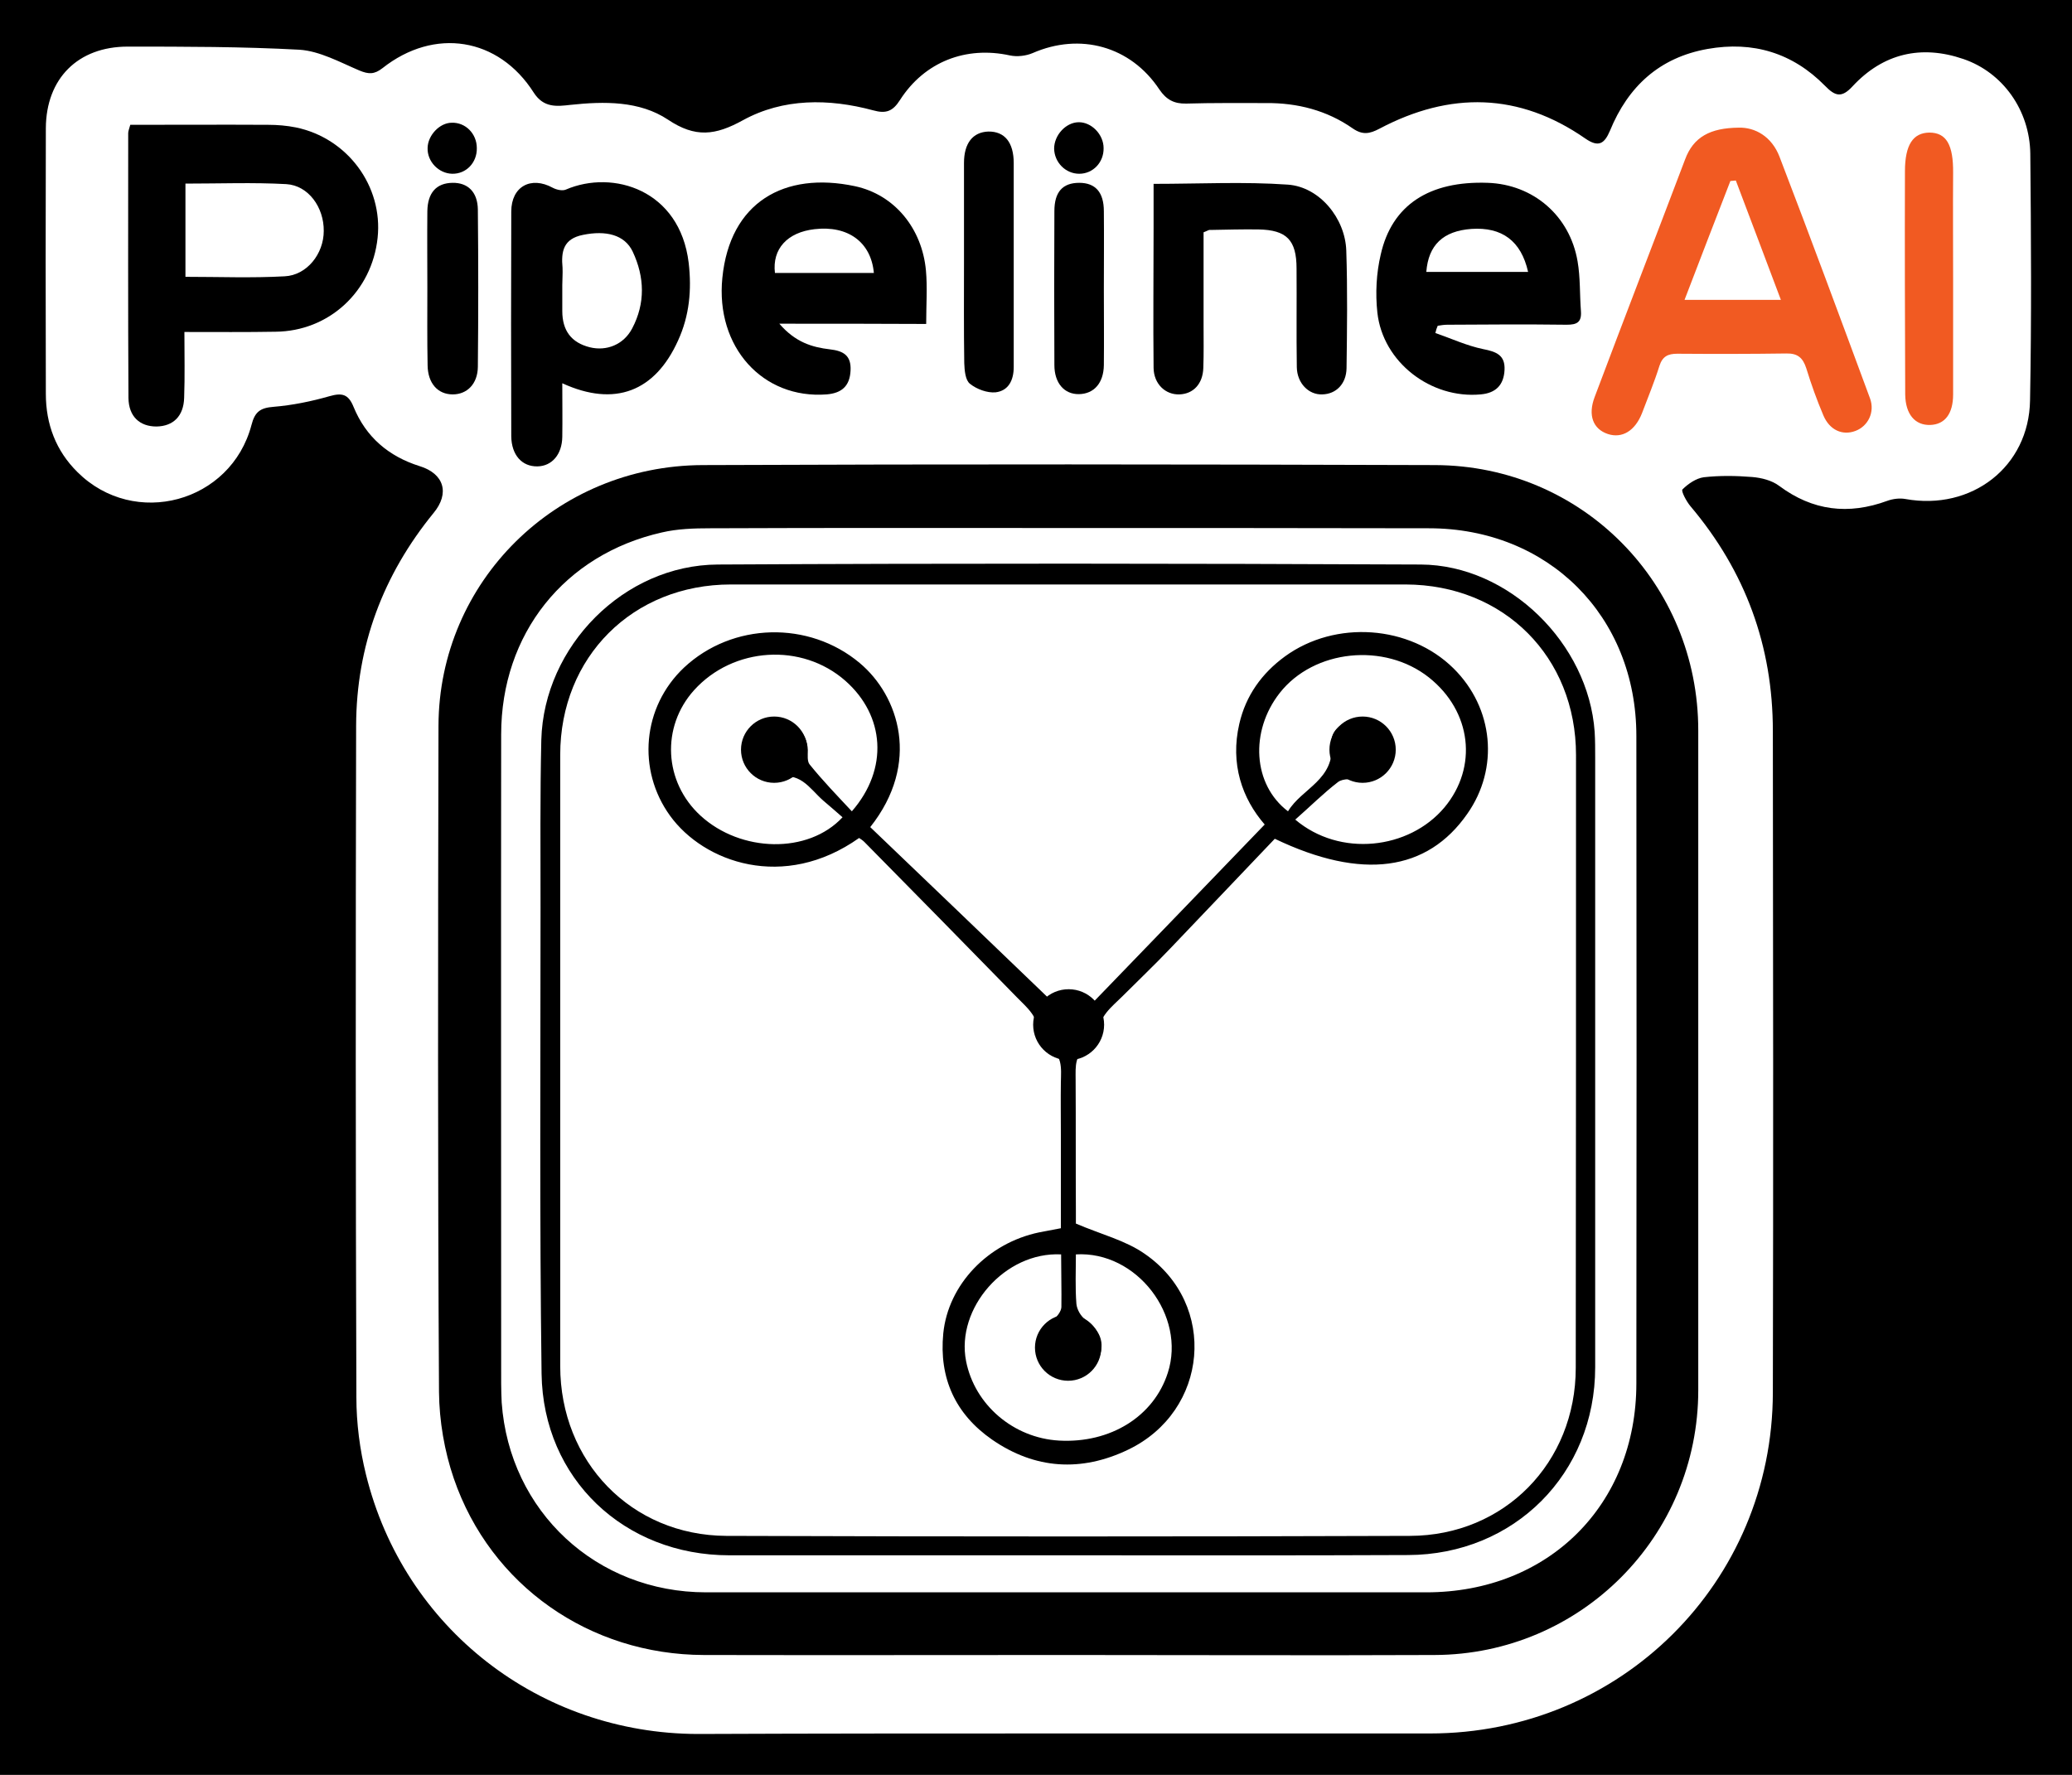 <?xml version="1.0" encoding="utf-8"?>
<!-- Generator: Adobe Illustrator 22.1.0, SVG Export Plug-In . SVG Version: 6.00 Build 0)  -->
<svg version="1.1" id="Layer_1" xmlns="http://www.w3.org/2000/svg" xmlns:xlink="http://www.w3.org/1999/xlink" x="0px" y="0px"
	 viewBox="0 0 800 685.4" style="enable-background:new 0 0 800 685.4;" xml:space="preserve">
<style type="text/css">
	.st0{fill:#F15A22;}
</style>
<path d="M-0.3-0.9c266.7,0,533.5,0,800.3,0c0,228.7,0,457.4,0,686.3c-266.7,0-533.5,0-800.3,0C-0.3,456.7-0.3,228-0.3-0.9z
	 M410.6,669.4c47.2,0,94.3,0,141.5,0c73.5,0,132.3-58.3,132.4-131.7c0.2-85.1,0.1-170.3,0-255.4c0-32.8-10.6-61.7-31.8-86.8
	c-1.6-1.9-3.7-5.9-3.1-6.5c2.2-2.2,5.3-4.3,8.2-4.7c6.2-0.7,12.5-0.6,18.7-0.1c3.6,0.3,7.6,1.3,10.4,3.4c13,9.7,26.8,11.3,41.8,5.8
	c2.2-0.8,4.8-1.1,7-0.7c25.5,4.6,47.7-12.4,48.1-38.1c0.6-31.7,0.4-63.5,0.1-95.2c-0.2-16.8-10.6-31.4-25.8-36.6
	c-16.3-5.6-31-2.2-42.8,10.5c-4.3,4.7-6.8,3.8-10.7-0.2c-12.5-12.7-27.8-17.3-45.3-14.2c-18.6,3.3-30.7,14.5-37.7,31.6
	c-2.1,4.9-4.3,6.6-9.5,3c-25.6-17.8-52.3-18.2-79.5-3.8c-3.8,2-6.5,2.5-10.3-0.1c-10-7-21.4-9.9-33.5-9.8c-10.3,0-20.6-0.1-30.8,0.2
	c-4.7,0.1-7.7-1.5-10.4-5.5c-11.1-16.7-30.6-22-48.9-14c-2.6,1.1-6,1.5-8.8,0.9c-16.9-3.7-32.9,2.4-42.4,17.2
	c-2.8,4.4-5.4,5.4-10.4,4c-17.1-4.6-34.7-4.7-50.2,3.8c-10.7,5.9-18.4,6.9-29-0.2c-11-7.3-24.6-7.1-37.7-5.7
	c-5.2,0.6-10.3,1.2-14.1-4.7c-13.6-21.4-38.4-25.3-58.4-9.5c-3.2,2.5-5.4,2.4-9,0.9c-7.5-3.2-15.3-7.5-23.1-8
	C93.5,18,71.4,18,49.3,18c-19.2,0-31.5,12.3-31.6,31.5c-0.1,34.2-0.1,68.4,0,102.6c0,11.7,3.9,22,12.2,30.2
	c22,21.9,59.3,11.8,67.2-18.2c1.3-5.1,3.4-6.6,8.5-7c7.3-0.6,14.6-2.1,21.6-4.1c4.9-1.4,7.3-0.8,9.3,4.1
	c4.8,11.7,13.5,19.1,25.5,22.9c9.5,2.9,11.7,10.5,5.4,18.1c-19.5,23.9-29.8,51.3-29.9,82.1c-0.2,86.5-0.2,173,0.1,259.4
	c0,9.9,1.3,20.1,3.7,29.8c14.6,59.4,67.1,100.1,128.2,100.2C316.7,669.4,363.6,669.4,410.6,669.4z"/>
<path d="M412.9,639.1c-47,0-94,0.1-141.1,0c-44.1-0.1-82.4-26.8-96.6-68.2c-3.6-10.5-5.6-22.2-5.7-33.3
	c-0.5-85.8-0.4-171.6-0.2-257.4c0.2-55.6,45.4-100.4,102-100.6c94.3-0.4,188.5-0.3,282.8,0c56.8,0.2,101.6,45.8,101.6,102.5
	c0,84.9,0,169.8,0,254.7c0,56.5-45.4,102.1-101.8,102.3C507,639.3,459.9,639.1,412.9,639.1z M413.2,203.9c-46.3,0-92.7-0.1-139,0.1
	c-6.2,0-12.6,0.2-18.6,1.6c-37.7,8.5-62.1,39.2-62.1,78c-0.1,83.6,0,167.1,0,250.7c0,2.4,0.1,4.9,0.2,7.3
	c3,42.1,36.6,73.3,78.9,73.3c92.7,0,185.4,0,278.1,0c47.1,0,81.1-33.7,81.1-80.7c0.1-83.3,0.1-166.7,0-250c0-46.3-34-80.2-80.1-80.2
	C505.4,203.9,459.3,203.9,413.2,203.9z"/>
<path d="M71.2,128.2c0,9,0.2,17.2-0.1,25.4c-0.2,7.1-4.2,11-10.7,11.1c-6.4,0-10.7-3.8-10.8-11c-0.2-34.1-0.1-68.2-0.1-102.3
	c0-0.8,0.4-1.7,0.8-3.2c17.8,0,35.5-0.1,53.3,0c3.5,0,7.1,0.3,10.6,1c20,4.1,33.7,22.7,31.6,42.6c-2.2,20.8-18.8,36.1-39.4,36.3
	C95.1,128.3,83.7,128.2,71.2,128.2z M71.6,70.9c0,12.5,0,24,0,36c13,0,25.7,0.5,38.3-0.2c8.6-0.4,15.1-8.7,15.1-17.5
	c0.1-9.1-5.9-17.6-14.5-18.1C97.8,70.4,84.9,70.9,71.6,70.9z"/>
<path class="st0" d="M671.3,49.3c6.3-0.2,12.8,3.4,15.8,11.3c11.9,31,23.4,62.1,34.9,93.2c2,5.4-0.8,10.8-5.6,12.6
	c-5,1.9-10-0.3-12.4-6c-2.5-5.9-4.7-12-6.6-18.2c-1.3-4-3.3-5.8-7.7-5.7c-14,0.2-28.1,0.2-42.1,0.1c-3.6,0-5.7,1-6.9,4.7
	c-1.9,6.1-4.4,12.1-6.7,18.2c-2.7,6.9-7.7,9.9-13.2,8.1c-5.7-1.9-7.8-7.2-5.1-14.3c11.5-30.6,23.3-61.1,34.9-91.7
	C653.8,52.9,660.3,49.4,671.3,49.3z M650.4,115.8c13.1,0,24.5,0,37.2,0c-6-16-11.7-31-17.4-46.1c-0.7,0.1-1.4,0.1-2.1,0.2
	C662.3,84.9,656.5,99.8,650.4,115.8z"/>
<path d="M217.1,148c0,7.4,0.1,14,0,20.7c-0.1,6.8-4,11.3-9.6,11.4c-6,0.1-10-4.4-10.1-11.6c-0.1-28.9-0.1-57.8,0-86.8
	c0-9.7,7.6-13.8,16-9.2c1.5,0.8,3.8,1.3,5.1,0.7c18.2-7.8,44,0.1,47.4,28.3c1.2,10.4,0.3,20.4-4.1,30
	C252.9,151.2,237.4,157.3,217.1,148z M217.1,110.1c0,3.3,0,6.7,0,10c0,7.6,3.5,12.2,10.6,14c6.5,1.6,13.1-1,16.4-7.3
	c5.1-9.7,4.8-19.8,0.2-29.6c-3.1-6.6-10.4-8.3-19.2-6.5c-7.6,1.5-8.5,6.4-7.9,12.7C217.3,105.6,217.1,107.9,217.1,110.1z"/>
<path d="M554.2,128.6c6.1,2.1,12.1,4.9,18.4,6.2c5.1,1,8.6,2.3,8.3,8.1c-0.3,5.8-3.4,8.9-9.2,9.4c-19.2,1.8-37.8-12.4-39.9-31.6
	c-0.8-7.4-0.4-15.2,1.3-22.4c4.3-19.2,18.8-28.5,41.3-27.7c17.6,0.6,31.7,12.7,34.7,30.3c1.1,6.3,0.8,12.8,1.3,19.3
	c0.3,4.3-1.6,5.2-5.5,5.2c-15.4-0.2-30.7-0.1-46.1,0c-1.2,0-2.5,0.2-3.7,0.4C554.7,126.7,554.4,127.6,554.2,128.6z M550.7,105
	c13.3,0,26.2,0,39.3,0c-2.7-12-10.1-17.4-21.9-16.6C557.2,89.2,551.5,94.6,550.7,105z"/>
<path d="M300.9,125c6.2,7.2,12.7,9.1,19.5,9.9c5.3,0.6,8.3,2.4,8,8.2c-0.3,6-3.4,8.7-9.2,9.2c-24.7,1.9-43-18.3-40.3-45
	c2.9-29.2,23.9-41.2,51.2-35.4c15.4,3.3,25.9,16.4,27.4,32.5c0.6,6.6,0.1,13.3,0.1,20.7C339.2,125,321,125,300.9,125z M337.4,105.4
	c-1.1-12-10.1-18.4-22.9-16.9c-10.5,1.2-16.4,7.6-15.3,16.9C311.7,105.4,324.3,105.4,337.4,105.4z"/>
<path d="M464.7,89.7c0,11.7,0,23.7,0,35.7c0,5.6,0.1,11.1-0.1,16.7c-0.2,6.1-3.8,10-9.2,10.2c-5.4,0.2-9.9-4-10-10.2
	c-0.2-18,0-36.1,0-54.1c0-5.5,0-11,0-17c17.8,0,34.9-0.9,51.9,0.3c12.2,0.9,22.1,13,22.5,25.5c0.5,15.1,0.3,30.3,0.1,45.4
	c-0.1,6-4,10-9.4,10.1c-5.2,0.2-9.7-4.3-9.8-10.5c-0.2-12.7,0-25.4-0.1-38.1c0-11-3.8-14.9-14.7-15.1c-6.2-0.1-12.5,0.1-18.7,0.2
	C466.7,88.7,466.1,89.2,464.7,89.7z"/>
<path class="st0" d="M754.1,107.6c0,14.9,0,29.8,0,44.7c0,7.5-3.2,11.6-8.8,11.8c-5.9,0.2-9.6-4.1-9.7-11.8
	c-0.1-28.7-0.2-57.4-0.1-86.1c0-10.4,3.2-14.9,9.4-15c6.6,0,9.3,4.7,9.2,15.6C754,80.5,754.1,94,754.1,107.6z"/>
<path d="M372.2,100.9c0-12.7,0-25.4,0-38c0-7.6,3.4-11.9,9.4-12.1c6.3-0.1,9.8,4.2,9.8,12.2c0,26.2,0,52.5,0,78.7c0,5.1-2,9.2-7,9.8
	c-3.2,0.3-7.3-1.2-9.9-3.3c-1.8-1.4-2.1-5.2-2.2-8C372.1,127.2,372.2,114.1,372.2,100.9z"/>
<path d="M165,111c0-9.8-0.1-19.6,0-29.4c0.1-7.2,3.5-10.9,9.7-11c5.9-0.1,9.7,3.5,9.8,10.3c0.2,20.3,0.2,40.6,0,60.8
	c-0.1,6.6-4.2,10.6-9.7,10.6c-5.8,0-9.6-4.3-9.7-11.2C164.9,131.1,165,121,165,111z"/>
<path d="M426.2,111.6c0,9.8,0.1,19.6,0,29.4c-0.1,6.9-3.8,11.1-9.6,11.2c-5.7,0.1-9.5-4.3-9.5-11.2c-0.1-19.8-0.1-39.7,0-59.5
	c0-7.4,3.2-10.9,9.6-10.9c6.2,0,9.5,3.6,9.5,11C426.3,91.6,426.2,101.6,426.2,111.6C426.2,111.6,426.2,111.6,426.2,111.6z"/>
<path d="M426.1,57.2c0.1,5.5-4.1,9.9-9.4,9.9c-5.3,0-9.6-4.4-9.7-9.7c0-5.2,4.5-10.1,9.4-10.2C421.4,47.1,426.1,51.9,426.1,57.2z"/>
<path d="M184.1,57.2c0.1,5.6-4.1,10-9.5,9.9c-5.2-0.1-9.7-4.7-9.5-10c0.1-4.9,4.7-9.7,9.3-9.7C179.7,47.2,184.1,51.6,184.1,57.2z"/>
<path d="M412,600.6c-43.5,0-86.9,0-130.4,0c-40.5,0-71.9-29.5-72.5-70.1c-0.8-59.9-0.4-119.9-0.4-179.9c0-21.6-0.2-43.2,0.3-64.9
	c1-36.2,31.9-67.5,68.1-67.7c90.5-0.5,181-0.4,271.5,0c34,0.2,64.7,30.5,67.1,64.6c0.2,3.3,0.2,6.7,0.2,10c0,78.5,0,156.9,0,235.4
	c0,41.1-31.3,72.4-72.3,72.5C499.9,600.7,456,600.6,412,600.6z M413.2,225.7c-43.7,0-87.3,0-131,0c-37.9,0-65.9,28-65.9,65.8
	c0,78.7,0,157.3,0,236c0,36.9,27.4,65.4,64.1,65.6c88,0.3,176,0.3,264,0c36.5-0.1,64-28.3,64-64.9c0.1-78.9,0.1-157.7,0.1-236.6
	c0-37.9-27.8-65.8-65.8-65.9C499.7,225.7,456.4,225.7,413.2,225.7z"/>
<path d="M492.2,323.9c-13.1,13.7-26.7,28.1-40.4,42.4c-6,6.3-12.3,12.3-18.4,18.4c-4.2,4.2-9.2,7.7-9.3,14.7c0,1.7-1.7,4.2-3.2,4.8
	c-6.2,2.5-5.6,7.5-5.6,12.7c0.1,16.9,0,33.9,0.1,50.8c0,2.2,0,4.3,0,4.8c9.8,4.2,19.2,6.5,26.6,11.7c28.3,19.5,24.6,60.7-6.4,75.6
	c-18.1,8.7-36,7.6-52.6-3.9c-14.1-9.8-20.5-23.7-18.8-41c1.9-18.9,17.3-34.9,37-39c2.6-0.5,5.2-1,8.4-1.6c0-12.3,0-24.3,0-36.2
	c0-6.7-0.1-13.4,0-20.1c0.1-5.5,0.9-11.1-5.8-14c-1.5-0.7-3.1-3.2-3-4.9c0.2-6.5-4.3-10-8.1-13.9c-19.6-20.1-39.3-40.1-59-60.1
	c-0.6-0.6-1.4-1.1-2-1.5c-29.1,20.6-60,9.4-73-8.6c-12.8-17.7-10.7-42,5.4-57.2c18.7-17.5,48.2-18.2,67.8-1.8
	c15.2,12.7,23.7,38.7,4.1,63.4c22.6,21.6,45.2,43.3,68.5,65.7c4.3-3,11-4,17.7,1.8c22-22.7,43.7-45.3,66.1-68.5
	c-8.7-10-13.4-23.4-9.8-38.9c2.5-10.9,8.7-19.5,17.6-26c19.5-14.2,48.2-12.1,65.1,4.6c15.5,15.3,17.7,38.6,5.3,56.2
	C551.1,336.4,526,340.1,492.2,323.9z M409.7,484.4c-21.7-1.1-40.7,20.8-36.7,41.2c3.3,16.9,18.3,29.7,35.9,30.7
	c19.8,1.1,36.6-9.3,42-26.2c7.1-22-12-47.1-35.5-45.7c0,6.3-0.3,12.8,0.2,19.1c0.2,2.2,1.7,4.8,3.5,6.1c4.8,3.6,7.5,7.7,5.6,13.7
	c-1.8,5.6-6.3,8.2-11.7,8.3c-5.7,0.1-10.5-2.5-12.3-8.3c-1.8-5.9,0.6-10.3,5.7-13.6c1.6-1,3.3-3.2,3.4-4.9
	C409.9,498.2,409.7,491.6,409.7,484.4z M500.1,316.5c17.2,14.6,43.9,11.6,57.6-4.7c13-15.6,10.5-37.1-6-50.2
	c-17.2-13.6-44.4-10.8-57.6,6c-11.6,14.8-10.4,35.4,3.2,45.7c5.3-8.9,18.2-12.1,16.8-26.3c-0.6-6.4,7.3-10.3,14.5-9
	c6.5,1.1,10.6,6.5,9.9,12.9c-0.8,6.4-6.3,10.4-13.5,10.1c-2.8-0.1-6.4-0.5-8.4,1C511,306.3,505.9,311.4,500.1,316.5z M328.9,313.3
	c14.3-16.4,12.7-37-2.5-50.4c-16.8-14.8-43.3-13.1-58.4,3.6c-12.8,14.2-11.7,35.5,2.5,48.5c15.5,14.2,41.5,14.9,54.8,0.6
	c-2.4-2.1-4.9-4.3-7.4-6.4c-5.5-4.8-9.1-12-19.3-8.5c-6.3,2.1-11.9-4.4-12-11.1c-0.1-6.9,5.2-11.8,12.6-11.7
	c7.3,0.1,12.5,4.9,12.7,11.8c0,1.9-0.3,4.3,0.7,5.5C317.6,301.4,323.1,307.1,328.9,313.3z"/>
<circle cx="298.9" cy="289.5" r="12.8"/>
<circle cx="412.4" cy="520.4" r="12.8"/>
<circle cx="526.1" cy="289.5" r="12.8"/>
<circle cx="412.6" cy="395.7" r="13.7"/>
</svg>
